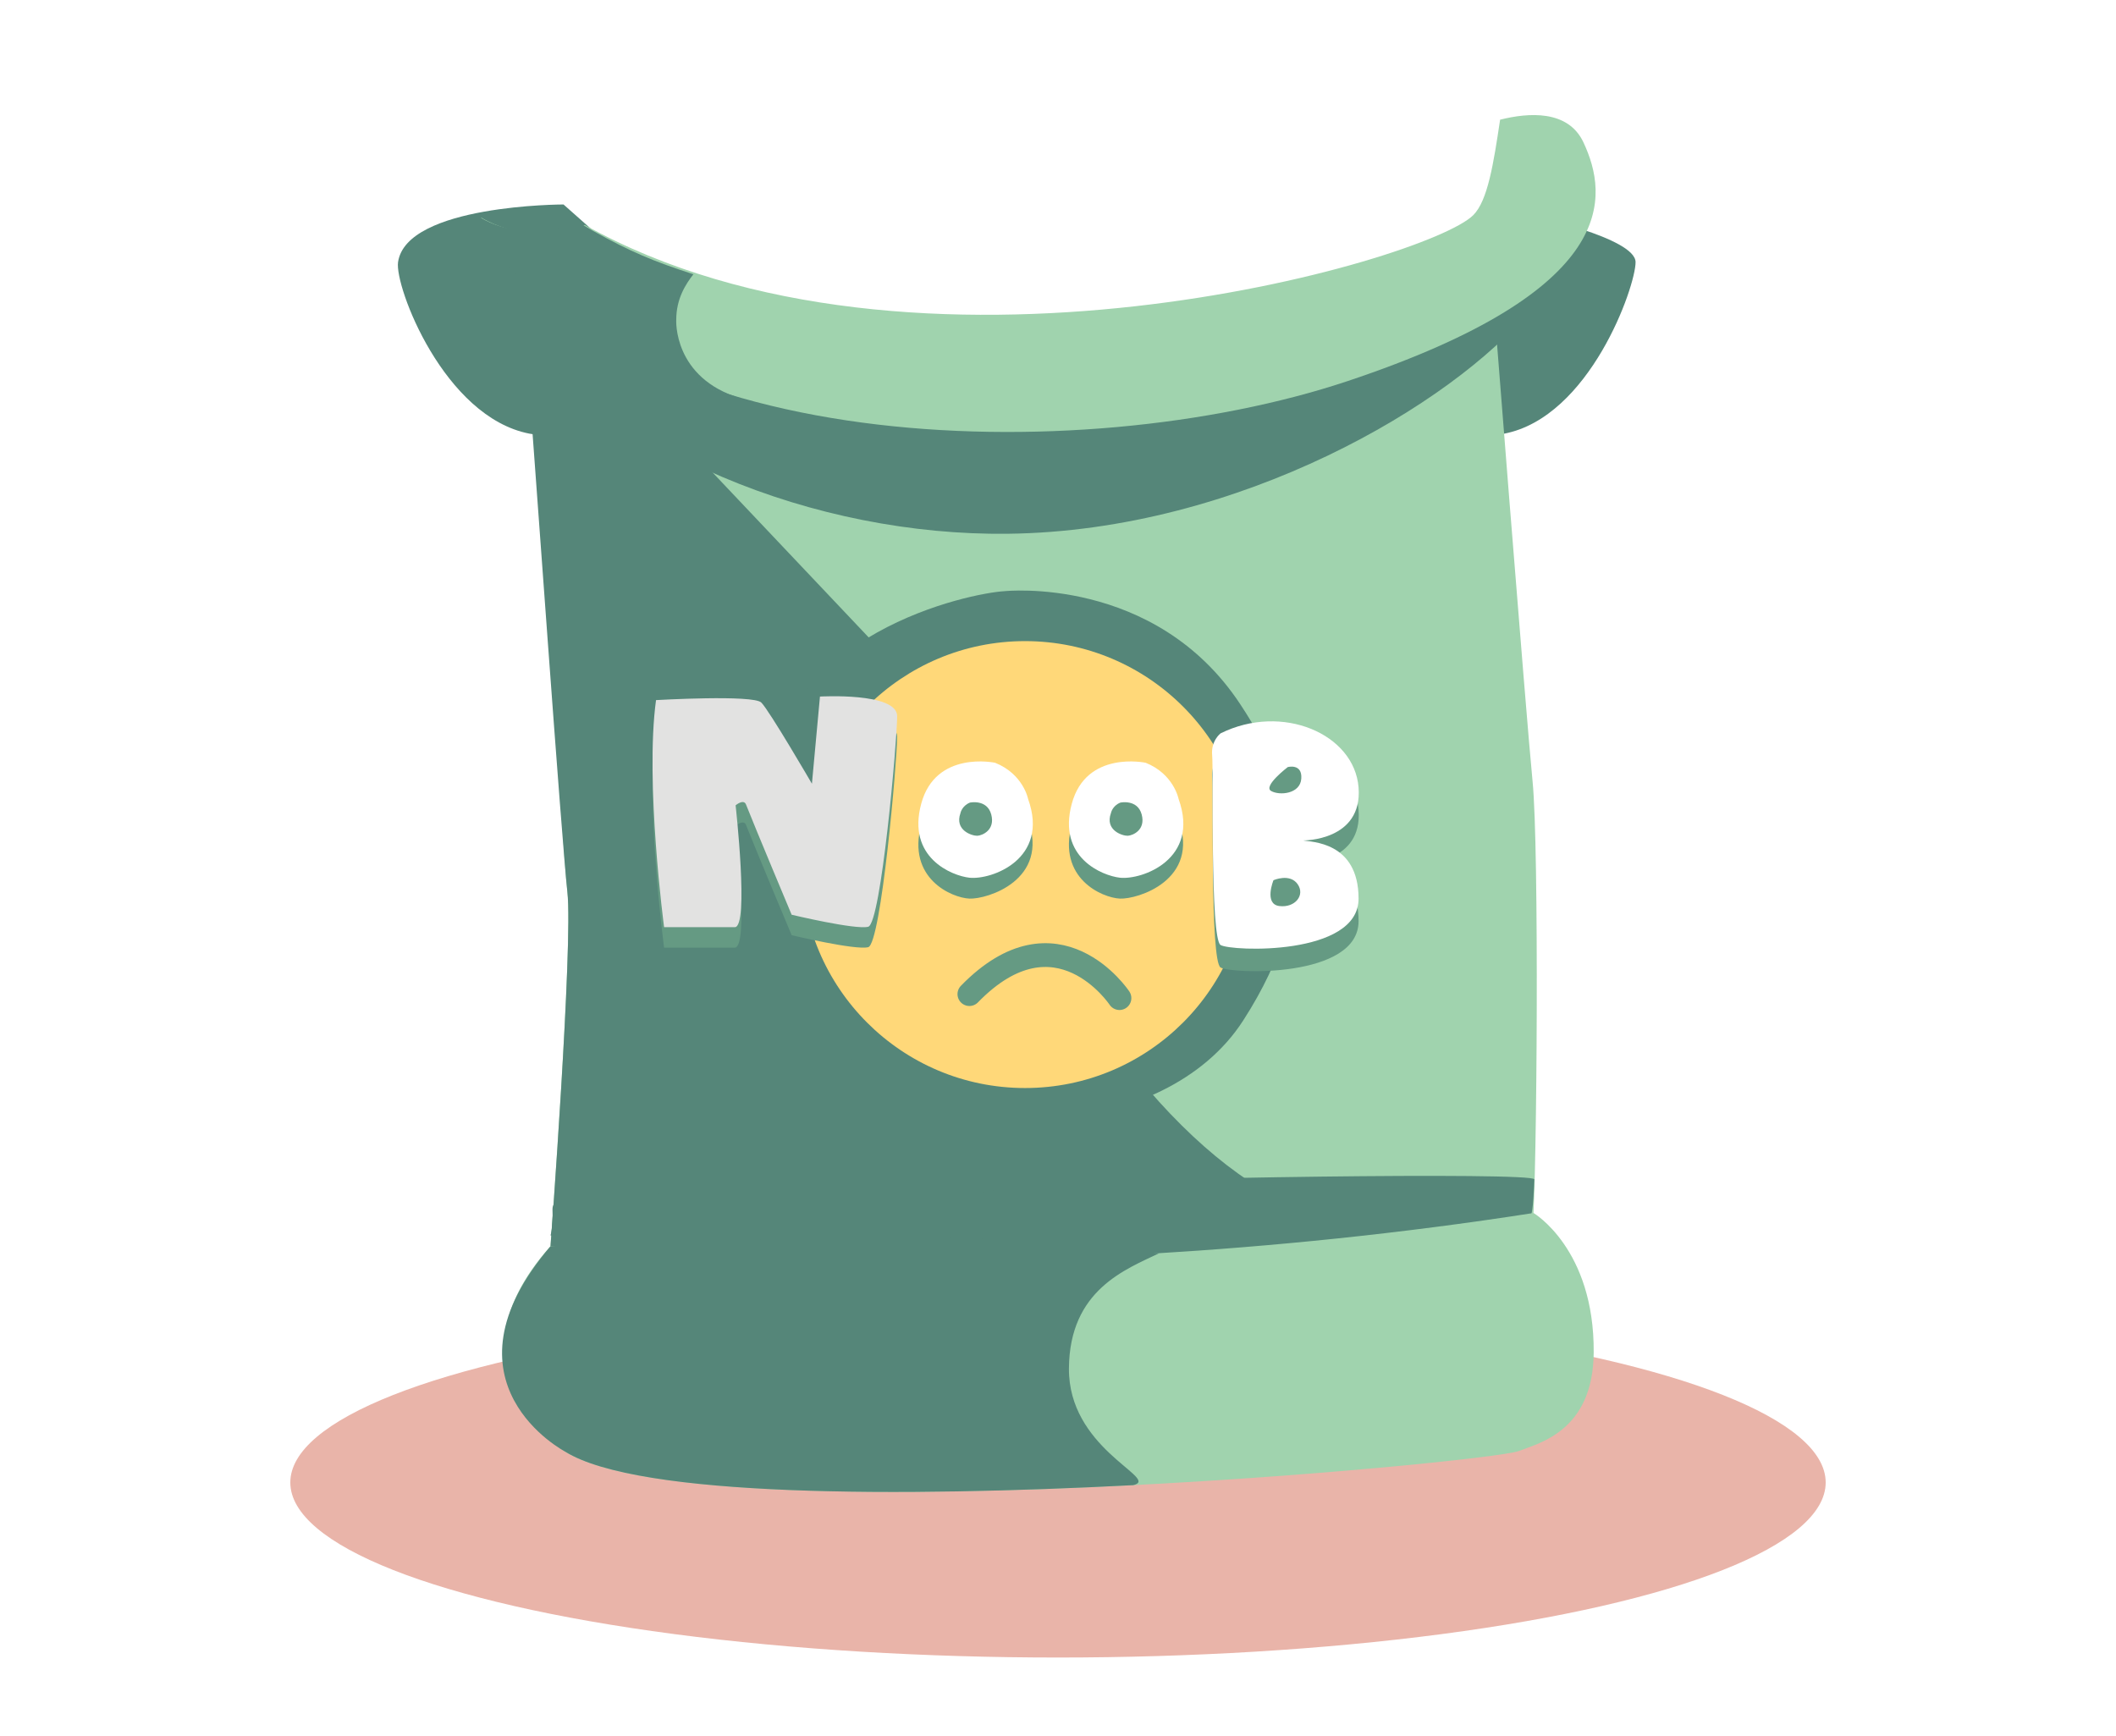 <?xml version="1.0" encoding="utf-8"?>
<!-- Generator: Adobe Illustrator 16.0.0, SVG Export Plug-In . SVG Version: 6.00 Build 0)  -->
<!DOCTYPE svg PUBLIC "-//W3C//DTD SVG 1.1//EN" "http://www.w3.org/Graphics/SVG/1.1/DTD/svg11.dtd">
<svg version="1.1" id="Calque_1" xmlns="http://www.w3.org/2000/svg" xmlns:xlink="http://www.w3.org/1999/xlink" x="0px" y="0px"
	 width="89px" height="73px" viewBox="0 0 89 73" enable-background="new 0 0 89 73" xml:space="preserve">
<rect fill="#FFFFFF" width="89" height="73"/>
<ellipse fill="#E9B4A9" cx="44.5" cy="62.353" rx="32.289" ry="7.362"/>
<g id="Cheveux_1_2_">
</g>
<g id="Cheveux_1_1_">
</g>
<g id="T-shirt_Noob">
	<g>
		<path fill="#558679" d="M64.32,9.048c0,0,4.473,0.947,4.473,1.979c0,1.031-1.926,6.519-5.529,7.214
			c-3.604,0.699-1.231-8.519-1.231-8.519L64.32,9.048z"/>
		<path fill="#558679" d="M23.702,8.6c0,0-6.607,0-6.96,2.426c-0.148,1.02,1.927,6.519,5.53,7.214
			c3.605,0.699,3.327-7.958,3.327-7.958L23.702,8.6z"/>
		<path fill="#A0D3AE" d="M62.731,11.504c0,0,1.454,18.567,1.73,21.361c0.278,2.794,0.19,16.604,0,18.776
			c0,0-25.751,4.992-41.308,0.775c0,0,0.957-12.725,0.71-14.898c-0.243-2.17-1.01-16.804-1.579-24.268
			C22.285,13.25,52.032,18.229,62.731,11.504z"/>
		<path fill="#558679" d="M41.692,34.256c-0.76-2.146-1.099-3.994-1.167-5.579l-0.867,1.43L27.424,17.181l7.706,0.906
			c-5.091-1.675-8.625-3.401-10.526-5.282c-1.506-0.25-2.64-0.423-2.64-0.423c0.569,7.465,1.657,22.965,1.901,25.136
			c0.245,2.173-0.71,14.898-0.71,14.898c0.612,0.166,1.24,0.314,1.882,0.453l30.294-1.852
			C50.549,49.666,44.653,42.625,41.692,34.256z"/>
		<path fill="#558679" d="M42.243,24.865c0,0,6.334-0.679,9.922,4.753c2.639,3.993,3.491,8.074,0.128,13.298
			c-3.362,5.227-12.597,5.074-15.436,2.588c-2.84-2.482-5.577-5.152-4.831-12.049C32.773,26.562,40.831,24.947,42.243,24.865z"/>
		<path fill="#558679" d="M64.254,10.793c0,0,0.034,1.473,0.097,2.261C61.13,16.949,52.17,22.34,42.373,22.45
			c-7.983,0.091-16.922-3.317-21.269-9.453c-1.335-1.609-0.399-1.713-0.263-2.204C20.84,10.793,53.554,17.518,64.254,10.793z"/>
		<path fill="#A0D3AE" d="M66.601,5.989c-0.646-1.38-2.314-1.255-3.506-0.955c-0.277,1.855-0.521,3.407-1.128,4.014
			c-1.956,1.955-23.556,8.134-37.382,0.41c0,0.002,0,0.006,0,0.009c-1.063,0.539-2.925,0.526-4.36-0.323
			c5.473,10.042,25.096,10.671,36.449,6.887C68.194,12.19,67.648,8.233,66.601,5.989z"/>
		<path fill="#558679" d="M23.155,51.961c0,0,0.114-0.326,0.083-1.094c-0.083-1.805,12.06,0.447,18.463,0.008
			c0,0-3.601-0.58,2.423-1.07c3.199-0.258,20.435-0.52,20.411-0.201c-0.012,0.189-0.035,1.406-0.177,1.6l-20.293,4.172
			L23.155,51.961z"/>
		<path fill="#A0D3AE" d="M64.501,51.018c0,0,2.562,1.506,2.531,5.867c-0.023,3.316-2.322,3.816-3.146,4.143
			c-1.261,0.5-34.375,3.59-40.11,0.033c0,0-5.331-3.395-0.623-8.645C23.155,52.416,41.853,54.549,64.501,51.018z"/>
		<path fill="#558679" d="M23.155,52.416c-4.925,5.756,0.623,8.643,0.623,8.643c3.095,1.922,14.155,1.908,23.886,1.406
			c0.044-0.012,0.082-0.021,0.102-0.031c0.822-0.324-2.83-1.562-2.806-4.881c0.024-3.311,2.403-4.168,3.796-4.844
			c-1.241,0.076-2.441-0.402-3.621-0.352C36.71,51.588,29.591,52.404,23.155,52.416z"/>
		<path fill="#FFD879" d="M33.716,36.362c0,5.191,4.208,9.4,9.398,9.4c5.191,0,9.398-4.209,9.398-9.4
			c0-5.188-4.207-9.397-9.398-9.397C37.923,26.965,33.716,31.173,33.716,36.362z"/>
		<g>
			<g>
				<path fill="#659A83" d="M51.337,31.79c0,0-0.412,0.317-0.353,0.925c0.06,0.607-0.089,7.705,0.353,7.977
					c0.441,0.27,5.805,0.475,5.805-1.949c0-2.423-2.033-2.377-2.327-2.445c0,0,2.503,0.021,2.327-2.233
					C56.965,31.813,53.93,30.506,51.337,31.79z"/>
				<path fill="#659A83" d="M27.932,39.858c0,0-0.811-6.102-0.339-9.549c0,0,4.09-0.238,4.428,0.1
					c0.339,0.338,2.129,3.412,2.129,3.412l0.338-3.662c0,0,3.247-0.188,3.247,0.824c0,1.014-0.676,8.722-1.218,8.855
					c-0.541,0.137-3.22-0.505-3.22-0.505s-1.546-3.686-1.918-4.633c-0.1-0.258-0.439,0.031-0.439,0.031s0.574,5.126-0.034,5.126
					C30.296,39.858,29.958,39.858,27.932,39.858z"/>
				<path fill="#E2E2E1" d="M27.932,38.996c0,0-0.811-6.103-0.339-9.55c0,0,4.09-0.236,4.428,0.103
					c0.339,0.337,2.129,3.414,2.129,3.414l0.338-3.666c0,0,3.247-0.188,3.247,0.826s-0.676,8.721-1.218,8.856
					c-0.541,0.135-3.22-0.506-3.22-0.506s-1.546-3.684-1.918-4.632c-0.1-0.259-0.439,0.031-0.439,0.031s0.574,5.125-0.034,5.125
					C30.296,38.996,29.958,38.996,27.932,38.996z"/>
				<path fill="#659A83" d="M41.855,32.962c0,0-2.502-0.543-3.109,1.725c-0.61,2.261,1.285,3.075,2.028,3.108
					c0.743,0.033,3.38-0.778,2.468-3.312C43.243,34.484,43.039,33.435,41.855,32.962z"/>
				<path fill="#FFFFFF" d="M41.855,32.082c0,0-2.502-0.54-3.109,1.726c-0.61,2.264,1.287,3.025,2.028,3.108
					c0.924,0.101,3.38-0.777,2.468-3.313C43.243,33.603,43.039,32.555,41.855,32.082z"/>
				<path fill="#659A83" d="M48.188,32.962c0,0-2.502-0.543-3.109,1.725c-0.61,2.261,1.282,3.075,2.027,3.108
					c0.742,0.033,3.379-0.778,2.466-3.312C49.573,34.484,49.369,33.435,48.188,32.962z"/>
				<path fill="#FFFFFF" d="M48.188,32.082c0,0-2.502-0.54-3.109,1.726c-0.61,2.264,1.286,3.025,2.027,3.108
					c0.924,0.101,3.379-0.777,2.466-3.313C49.573,33.603,49.369,32.555,48.188,32.082z"/>
				<path fill="#659A83" d="M47.124,33.757c0,0,0.72-0.155,0.896,0.499c0.175,0.652-0.371,0.885-0.586,0.896
					c-0.212,0.009-0.972-0.223-0.707-0.955C46.728,34.196,46.783,33.893,47.124,33.757z"/>
				<path fill="#659A83" d="M40.796,33.757c0,0,0.721-0.155,0.896,0.499c0.175,0.652-0.37,0.885-0.584,0.896
					c-0.214,0.009-0.971-0.223-0.71-0.955C40.397,34.196,40.458,33.893,40.796,33.757z"/>
				<path fill="#FFFFFF" d="M51.337,30.845c0,0-0.412,0.314-0.353,0.923s-0.089,7.706,0.353,7.978
					c0.441,0.27,5.805,0.473,5.805-1.948c0-2.425-2.033-2.379-2.327-2.449c0,0,2.503,0.024,2.327-2.229
					C56.965,30.866,53.93,29.561,51.337,30.845z"/>
				<path fill="#659A83" d="M54.164,32.263c0,0-1.052,0.803-0.701,1.005s1.228,0.129,1.27-0.521
					C54.778,32.097,54.164,32.263,54.164,32.263z"/>
				<path fill="#659A83" d="M53.563,37.021c0,0-0.41,1.005,0.247,1.087c0.655,0.082,1.098-0.455,0.768-0.922
					S53.563,37.021,53.563,37.021z"/>
			</g>
		</g>
		<path id="XMLID_4_" fill="none" stroke="#659A83" stroke-linecap="round" stroke-miterlimit="10" d="M47.085,41.98
			c0,0-2.624-3.957-6.312-0.168"/>
		<path fill="#558679" d="M28.443,13.455c0-0.889,0.394-1.499,0.722-1.919c-1.667-0.538-2.674-0.961-4.199-1.813
			c0,0.003-0.435-0.258-0.435-0.255C23.06,9.722,21.5,9.995,20.05,9.055c2.008,4.091,6.094,6.224,11.097,7.697
			C28.301,15.893,28.443,13.455,28.443,13.455z"/>
	</g>
</g>
<g id="Cheveux_1_3_">
</g>
</svg>
